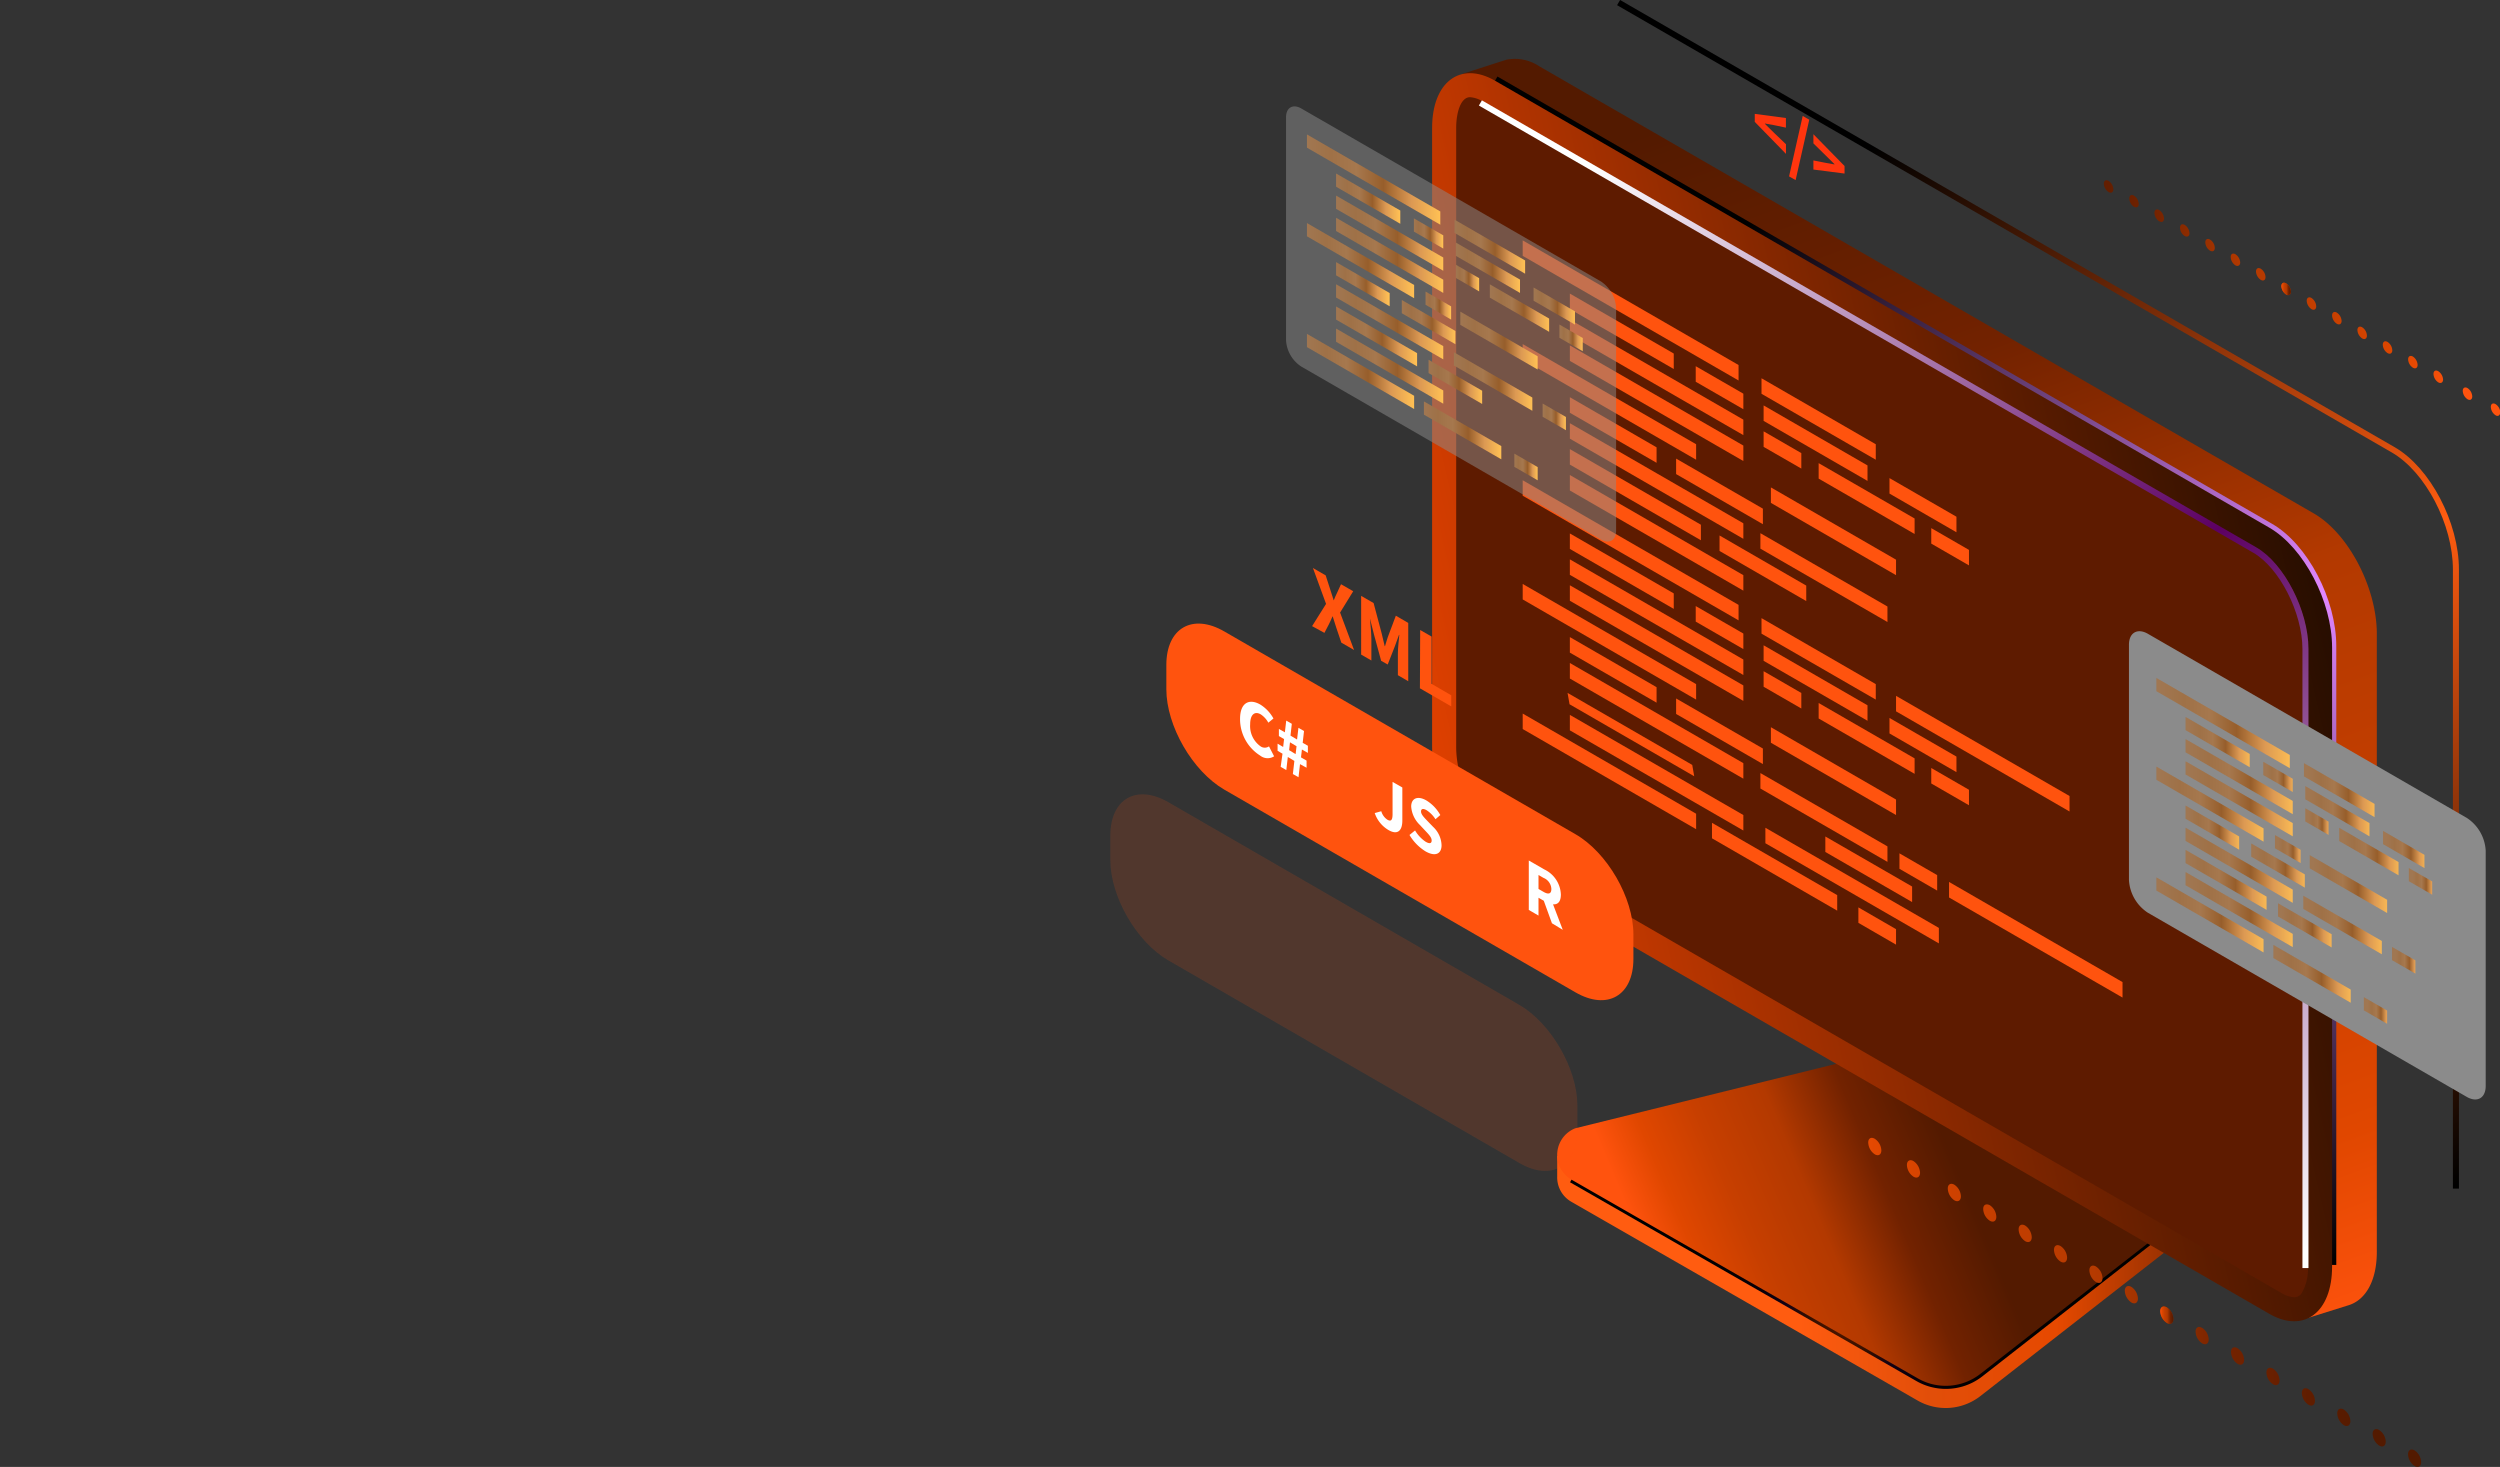 <svg xmlns="http://www.w3.org/2000/svg" xmlns:xlink="http://www.w3.org/1999/xlink" viewBox="0 0 381.15 223.65"><rect x="0" y="0" width="381.15" height="223.65" fill="#333333" stroke="none"/><defs><style>.cls-1{fill:#fff;}.cls-2{fill:none;}.cls-3{isolation:isolate;}.cls-4{clip-path:url(#clip-path);}.cls-5{fill:url(#linear-gradient);}.cls-10,.cls-24,.cls-6{mix-blend-mode:screen;}.cls-7{fill:url(#radial-gradient);}.cls-8{fill:url(#linear-gradient-2);}.cls-9{fill:url(#linear-gradient-3);}.cls-10{fill:url(#åçûìßííûé_ãðàäèåíò_132);}.cls-11{fill:url(#linear-gradient-4);}.cls-12{fill:#5e1b00;}.cls-13{mix-blend-mode:multiply;}.cls-14{fill:url(#åçûìßííûé_ãðàäèåíò_103);}.cls-15{clip-path:url(#clip-path-2);}.cls-16,.cls-18{fill:#ff530e;}.cls-17{fill:url(#linear-gradient-5);}.cls-18{opacity:0.15;}.cls-19{fill:#ff350e;}.cls-20{fill:url(#linear-gradient-6);}.cls-21{fill:url(#linear-gradient-7);}.cls-22{fill:url(#linear-gradient-8);}.cls-23{fill:url(#linear-gradient-9);}.cls-24,.cls-25{fill:#8b8b8b;}.cls-25{opacity:0.51;}.cls-26{fill:url(#linear-gradient-10);}.cls-27{fill:url(#linear-gradient-11);}.cls-28{fill:url(#linear-gradient-12);}.cls-29{fill:url(#linear-gradient-13);}.cls-30{fill:url(#linear-gradient-14);}.cls-31{fill:url(#linear-gradient-15);}.cls-32{fill:url(#linear-gradient-16);}.cls-33{fill:url(#linear-gradient-17);}.cls-34{fill:url(#linear-gradient-18);}.cls-35{fill:url(#linear-gradient-19);}.cls-36{fill:url(#linear-gradient-20);}.cls-37{fill:url(#linear-gradient-21);}.cls-38{fill:url(#linear-gradient-22);}.cls-39{fill:url(#linear-gradient-23);}.cls-40{fill:url(#linear-gradient-24);}.cls-41{fill:url(#linear-gradient-25);}.cls-42{fill:url(#linear-gradient-26);}.cls-43{fill:url(#linear-gradient-27);}.cls-44{fill:url(#linear-gradient-28);}.cls-45{fill:url(#linear-gradient-29);}.cls-46{fill:url(#linear-gradient-30);}.cls-47{fill:url(#linear-gradient-31);}.cls-48{fill:url(#linear-gradient-32);}.cls-49{fill:url(#linear-gradient-33);}.cls-50{fill:url(#linear-gradient-34);}.cls-51{fill:url(#linear-gradient-35);}.cls-52{fill:url(#linear-gradient-36);}.cls-53{fill:url(#linear-gradient-37);}.cls-54{fill:url(#linear-gradient-38);}.cls-55{fill:url(#linear-gradient-39);}.cls-56{fill:url(#linear-gradient-40);}.cls-57{fill:url(#linear-gradient-41);}.cls-58{fill:url(#linear-gradient-42);}.cls-59{fill:url(#linear-gradient-43);}.cls-60{fill:url(#linear-gradient-44);}.cls-61{fill:url(#linear-gradient-45);}.cls-62{fill:url(#linear-gradient-46);}.cls-63{fill:url(#linear-gradient-47);}.cls-64{fill:url(#linear-gradient-48);}.cls-65{fill:url(#linear-gradient-49);}.cls-66{fill:url(#linear-gradient-50);}.cls-67{fill:url(#linear-gradient-51);}.cls-68{fill:url(#linear-gradient-52);}.cls-69{fill:url(#linear-gradient-53);}.cls-70{fill:url(#linear-gradient-54);}.cls-71{fill:url(#linear-gradient-55);}.cls-72{fill:url(#linear-gradient-56);}.cls-73{fill:url(#linear-gradient-57);}.cls-74{fill:url(#linear-gradient-58);}.cls-75{fill:url(#linear-gradient-59);}.cls-76{mask:url(#mask);}.cls-77{fill:url(#linear-gradient-60);}</style><clipPath id="clip-path" transform="translate(-45.53 -13.54)"><rect class="cls-2" x="94.96" width="355.04" height="250"/></clipPath><linearGradient id="linear-gradient" x1="387.04" y1="202.98" x2="299.4" y2="202.98" gradientUnits="userSpaceOnUse"><stop offset="0" stop-color="#be3600"/><stop offset="0.14" stop-color="#9f3301"/><stop offset="0.32" stop-color="#e64900"/><stop offset="0.54" stop-color="#e24e09"/><stop offset="0.77" stop-color="#ff5c10"/><stop offset="1" stop-color="#ff5c10"/></linearGradient><radialGradient id="radial-gradient" cx="330.29" cy="209.14" r="34.07" gradientUnits="userSpaceOnUse"><stop offset="0" stop-color="#ff530e"/><stop offset="0.02" stop-color="#e54200"/><stop offset="0.07" stop-color="#d43d00"/><stop offset="0.12" stop-color="#ae3200"/><stop offset="0.17" stop-color="#9d2d00"/><stop offset="0.23" stop-color="#591900"/><stop offset="0.3" stop-color="#330f00"/><stop offset="0.38" stop-color="#120114"/><stop offset="0.48" stop-color="#080009"/><stop offset="0.62" stop-color="#020002"/><stop offset="1"/></radialGradient><linearGradient id="linear-gradient-2" x1="299.46" y1="211.68" x2="344.28" y2="192.72" gradientUnits="userSpaceOnUse"><stop offset="0" stop-color="#ff530e"/><stop offset="0.14" stop-color="#e04700"/><stop offset="0.32" stop-color="#c73f00"/><stop offset="0.54" stop-color="#b33900"/><stop offset="0.77" stop-color="#722200"/><stop offset="1" stop-color="#531a00"/></linearGradient><linearGradient id="linear-gradient-3" x1="378.74" y1="226.28" x2="307.3" y2="29.76" xlink:href="#linear-gradient-2"/><linearGradient id="åçûìßííûé_ãðàäèåíò_132" x1="413.69" y1="198.74" x2="323.29" y2="41.22" gradientUnits="userSpaceOnUse"><stop offset="0"/><stop offset="0.49" stop-color="#e087ff"/><stop offset="1"/></linearGradient><linearGradient id="linear-gradient-4" x1="264.86" y1="135.58" x2="407.28" y2="102.43" gradientUnits="userSpaceOnUse"><stop offset="0" stop-color="#df4000"/><stop offset="1" stop-color="#1d0b00"/></linearGradient><linearGradient id="åçûìßííûé_ãðàäèåíò_103" x1="411.73" y1="195.65" x2="308.45" y2="26.17" gradientUnits="userSpaceOnUse"><stop offset="0" stop-color="#fff"/><stop offset="0.51" stop-color="#5c0063"/><stop offset="1" stop-color="#fff"/></linearGradient><clipPath id="clip-path-2" transform="translate(-45.53 -13.54)"><path class="cls-2" d="M395.3,211.32a4.19,4.19,0,0,1-1.93-.64L275.26,142.49c-4.11-2.38-7.72-9.42-7.72-15.07V33.05c0-2.26.66-4.69,2.11-4.69a4.11,4.11,0,0,1,1.93.65L389.69,97.2c4.11,2.37,7.71,9.41,7.71,15.07v94.37a7.35,7.35,0,0,1-.93,4A1.32,1.32,0,0,1,395.3,211.32Z"/></clipPath><linearGradient id="linear-gradient-5" x1="432.4" y1="187.1" x2="341.99" y2="29.58" gradientUnits="userSpaceOnUse"><stop offset="0"/><stop offset="0.49" stop-color="#ff5c10"/><stop offset="1"/></linearGradient><linearGradient id="linear-gradient-6" x1="2263.38" y1="2263.75" x2="2263.38" y2="2165.82" gradientTransform="matrix(0, 1.15, -0.87, -0.5, 2289.96, -1294.36)" xlink:href="#linear-gradient-2"/><linearGradient id="linear-gradient-7" x1="374.87" y1="214.05" x2="376.89" y2="214.05" xlink:href="#linear-gradient-2"/><linearGradient id="linear-gradient-8" x1="1442.17" y1="-1706.91" x2="1442.17" y2="-1777.03" gradientTransform="matrix(0, -1.15, 0.87, 0.5, 1905.43, 2595.47)" xlink:href="#linear-gradient-2"/><linearGradient id="linear-gradient-9" x1="393.35" y1="57.59" x2="394.8" y2="57.59" xlink:href="#linear-gradient-2"/><linearGradient id="linear-gradient-10" x1="-47.46" y1="861.91" x2="-23.97" y2="861.91" gradientTransform="matrix(0.87, 0.5, 0, 1.15, 240.35, -950)" gradientUnits="userSpaceOnUse"><stop offset="0" stop-color="#a07752"/><stop offset="0.19" stop-color="#9f7147"/><stop offset="0.38" stop-color="#a6784e"/><stop offset="0.58" stop-color="#975e2b"/><stop offset="0.79" stop-color="#dc9953"/><stop offset="0.99" stop-color="#fdbe54"/><stop offset="1" stop-color="#ffc054"/></linearGradient><linearGradient id="linear-gradient-11" x1="-21.47" y1="861.91" x2="-9.04" y2="861.91" xlink:href="#linear-gradient-10"/><linearGradient id="linear-gradient-12" x1="-42.32" y1="864.83" x2="-31.02" y2="864.83" xlink:href="#linear-gradient-10"/><linearGradient id="linear-gradient-13" x1="-28.63" y1="864.83" x2="-23.45" y2="864.83" xlink:href="#linear-gradient-10"/><linearGradient id="linear-gradient-14" x1="-21.24" y1="864.83" x2="-9.94" y2="864.83" xlink:href="#linear-gradient-10"/><linearGradient id="linear-gradient-15" x1="-7.55" y1="864.83" x2="-0.27" y2="864.83" xlink:href="#linear-gradient-10"/><linearGradient id="linear-gradient-16" x1="-42.32" y1="867.76" x2="-23.45" y2="867.76" xlink:href="#linear-gradient-10"/><linearGradient id="linear-gradient-17" x1="-21.24" y1="867.76" x2="-17.14" y2="867.76" xlink:href="#linear-gradient-10"/><linearGradient id="linear-gradient-18" x1="-3.01" y1="867.76" x2="1.09" y2="867.76" xlink:href="#linear-gradient-10"/><linearGradient id="linear-gradient-19" x1="-5.96" y1="879.46" x2="-1.86" y2="879.46" xlink:href="#linear-gradient-10"/><linearGradient id="linear-gradient-20" x1="-10.94" y1="888.24" x2="-6.84" y2="888.24" xlink:href="#linear-gradient-10"/><linearGradient id="linear-gradient-21" x1="-15.26" y1="867.76" x2="-4.82" y2="867.76" xlink:href="#linear-gradient-10"/><linearGradient id="linear-gradient-22" x1="-42.32" y1="870.68" x2="-23.45" y2="870.68" xlink:href="#linear-gradient-10"/><linearGradient id="linear-gradient-23" x1="-47.46" y1="873.61" x2="-28.59" y2="873.61" xlink:href="#linear-gradient-10"/><linearGradient id="linear-gradient-24" x1="-26.58" y1="873.61" x2="-22.07" y2="873.61" xlink:href="#linear-gradient-10"/><linearGradient id="linear-gradient-25" x1="-20.46" y1="873.61" x2="-6.84" y2="873.61" xlink:href="#linear-gradient-10"/><linearGradient id="linear-gradient-26" x1="-26.86" y1="888.24" x2="-13.24" y2="888.24" xlink:href="#linear-gradient-10"/><linearGradient id="linear-gradient-27" x1="-42.32" y1="876.53" x2="-32.89" y2="876.53" xlink:href="#linear-gradient-10"/><linearGradient id="linear-gradient-28" x1="-30.76" y1="876.53" x2="-21.32" y2="876.53" xlink:href="#linear-gradient-10"/><linearGradient id="linear-gradient-29" x1="-26.04" y1="882.39" x2="-16.61" y2="882.39" xlink:href="#linear-gradient-10"/><linearGradient id="linear-gradient-30" x1="-42.32" y1="879.46" x2="-23.45" y2="879.46" xlink:href="#linear-gradient-10"/><linearGradient id="linear-gradient-31" x1="-21.59" y1="879.46" x2="-7.77" y2="879.46" xlink:href="#linear-gradient-10"/><linearGradient id="linear-gradient-32" x1="-42.32" y1="882.39" x2="-28.06" y2="882.39" xlink:href="#linear-gradient-10"/><linearGradient id="linear-gradient-33" x1="-42.32" y1="885.31" x2="-23.45" y2="885.31" xlink:href="#linear-gradient-10"/><linearGradient id="linear-gradient-34" x1="-47.46" y1="888.24" x2="-28.59" y2="888.24" xlink:href="#linear-gradient-10"/><linearGradient id="linear-gradient-35" x1="102.09" y1="868.91" x2="125.57" y2="868.91" xlink:href="#linear-gradient-10"/><linearGradient id="linear-gradient-36" x1="128.07" y1="868.91" x2="140.5" y2="868.91" xlink:href="#linear-gradient-10"/><linearGradient id="linear-gradient-37" x1="107.22" y1="871.83" x2="118.52" y2="871.83" xlink:href="#linear-gradient-10"/><linearGradient id="linear-gradient-38" x1="120.91" y1="871.83" x2="126.09" y2="871.83" xlink:href="#linear-gradient-10"/><linearGradient id="linear-gradient-39" x1="128.3" y1="871.83" x2="139.6" y2="871.83" xlink:href="#linear-gradient-10"/><linearGradient id="linear-gradient-40" x1="141.99" y1="871.83" x2="149.27" y2="871.83" xlink:href="#linear-gradient-10"/><linearGradient id="linear-gradient-41" x1="107.22" y1="874.76" x2="126.09" y2="874.76" xlink:href="#linear-gradient-10"/><linearGradient id="linear-gradient-42" x1="128.3" y1="874.76" x2="132.4" y2="874.76" xlink:href="#linear-gradient-10"/><linearGradient id="linear-gradient-43" x1="146.54" y1="874.76" x2="150.64" y2="874.76" xlink:href="#linear-gradient-10"/><linearGradient id="linear-gradient-44" x1="143.58" y1="886.46" x2="147.68" y2="886.46" xlink:href="#linear-gradient-10"/><linearGradient id="linear-gradient-45" x1="138.61" y1="895.24" x2="142.71" y2="895.24" xlink:href="#linear-gradient-10"/><linearGradient id="linear-gradient-46" x1="134.28" y1="874.76" x2="144.72" y2="874.76" xlink:href="#linear-gradient-10"/><linearGradient id="linear-gradient-47" x1="107.22" y1="877.68" x2="126.09" y2="877.68" xlink:href="#linear-gradient-10"/><linearGradient id="linear-gradient-48" x1="102.09" y1="880.61" x2="120.96" y2="880.61" xlink:href="#linear-gradient-10"/><linearGradient id="linear-gradient-49" x1="122.97" y1="880.61" x2="127.48" y2="880.61" xlink:href="#linear-gradient-10"/><linearGradient id="linear-gradient-50" x1="129.09" y1="880.61" x2="142.71" y2="880.61" xlink:href="#linear-gradient-10"/><linearGradient id="linear-gradient-51" x1="122.68" y1="895.24" x2="136.3" y2="895.24" xlink:href="#linear-gradient-10"/><linearGradient id="linear-gradient-52" x1="107.22" y1="883.53" x2="116.66" y2="883.53" xlink:href="#linear-gradient-10"/><linearGradient id="linear-gradient-53" x1="118.78" y1="883.53" x2="128.22" y2="883.53" xlink:href="#linear-gradient-10"/><linearGradient id="linear-gradient-54" x1="123.5" y1="889.38" x2="132.94" y2="889.38" xlink:href="#linear-gradient-10"/><linearGradient id="linear-gradient-55" x1="107.22" y1="886.46" x2="126.09" y2="886.46" xlink:href="#linear-gradient-10"/><linearGradient id="linear-gradient-56" x1="127.95" y1="886.46" x2="141.77" y2="886.46" xlink:href="#linear-gradient-10"/><linearGradient id="linear-gradient-57" x1="107.22" y1="889.39" x2="121.48" y2="889.39" xlink:href="#linear-gradient-10"/><linearGradient id="linear-gradient-58" x1="107.22" y1="892.31" x2="126.09" y2="892.31" xlink:href="#linear-gradient-10"/><linearGradient id="linear-gradient-59" x1="102.09" y1="895.24" x2="120.96" y2="895.24" xlink:href="#linear-gradient-10"/><mask id="mask" x="-344.06" y="35.86" width="391.15" height="240.79" maskUnits="userSpaceOnUse"><g transform="translate(-45.53 -13.54)"><g id="mask0_32_18711" data-name="mask0 32 18711"><path class="cls-1" d="M43,49.4H-298.53V290.19H43Z"/></g></g></mask><linearGradient id="linear-gradient-60" x1="92.47" y1="122.81" x2="45.24" y2="122.81" gradientTransform="matrix(1, 0, 0, -1, 0, 252)" gradientUnits="userSpaceOnUse"><stop offset="0" stop-color="#ff530e"/><stop offset="0.03" stop-color="#ba3500"/><stop offset="0.47" stop-color="#281800"/><stop offset="0.81" stop-color="#0b0008"/><stop offset="1"/></linearGradient></defs><g class="cls-3"><g id="_ëîé_1" data-name="‘ëîé_1"><g class="cls-4"><path class="cls-5" d="M374.6,195.57l-29.14-16.81a7.46,7.46,0,0,0-6.48-.47l-49.1,11.5h-6.94v3.12h0a4.28,4.28,0,0,0,2.17,3.86l52.77,30.29a8.6,8.6,0,0,0,9.57-.67l28-21.85C379.29,201.51,378.87,198,374.6,195.57Z" transform="translate(-45.53 -13.54)"/><g class="cls-6"><path class="cls-7" d="M342.18,225.29a9,9,0,0,1-4.52-1.22L284.9,193.79l.45-.8,52.76,30.29a8.09,8.09,0,0,0,9.06-.64l28-21.84.56.72-27.95,21.84A9,9,0,0,1,342.18,225.29Z" transform="translate(-45.53 -13.54)"/></g><path class="cls-8" d="M374.6,189.67l-29.14-16.81a7.46,7.46,0,0,0-6.48-.47l-53.29,13.17a4.36,4.36,0,0,0-.57,7.83l52.77,30.28a8.56,8.56,0,0,0,9.57-.67l28-21.84A7,7,0,0,0,374.6,189.67Z" transform="translate(-45.53 -13.54)"/><path class="cls-9" d="M398.31,91.83,280.2,23.64a6.72,6.72,0,0,0-5-1h0l-.17.06-.3.09-6.2,2,2.83,1.67a12.45,12.45,0,0,0-.71,4.38v94.37c0,7,4.3,15.22,9.55,18.26l116,66.94,1.41,4,6-1.88h0c2.58-.8,4.29-3.72,4.29-8.14V110.08C407.86,103.08,403.56,94.86,398.31,91.83Z" transform="translate(-45.53 -13.54)"/><path class="cls-10" d="M401.72,206.39h-.92V112c0-6.88-4.19-14.89-9.33-17.86L273.37,26l.46-.79,118.1,68.19c5.4,3.11,9.79,11.48,9.79,18.65Z" transform="translate(-45.53 -13.54)"/><path class="cls-11" d="M391.53,94,273.42,25.82c-5.25-3-9.55.22-9.55,7.23v94.37c0,7,4.3,15.22,9.55,18.25l118.11,68.19c5.25,3,9.55-.22,9.55-7.22V112.27C401.08,105.26,396.78,97.05,391.53,94Z" transform="translate(-45.53 -13.54)"/><path class="cls-12" d="M395.3,211.32a4.19,4.19,0,0,1-1.93-.64L275.26,142.49c-4.11-2.38-7.72-9.42-7.72-15.07V33.05c0-2.26.66-4.69,2.11-4.69a4.11,4.11,0,0,1,1.93.65L389.69,97.2c4.11,2.37,7.71,9.41,7.71,15.07v94.37a7.35,7.35,0,0,1-.93,4A1.32,1.32,0,0,1,395.3,211.32Z" transform="translate(-45.53 -13.54)"/><g class="cls-13"><path class="cls-14" d="M397.48,206.87h-.92V112.5c0-5.52-3.5-12.37-7.48-14.68L271,29.63l.46-.79L389.54,97c4.23,2.44,7.94,9.67,7.94,15.47Z" transform="translate(-45.53 -13.54)"/></g><g class="cls-15"><polygon class="cls-16" points="265.06 94.58 232.15 75.58 232.15 73.22 265.06 92.22 265.06 94.58"/><polygon class="cls-16" points="285.98 106.66 268.56 96.61 268.56 94.24 285.98 104.3 285.98 106.66"/><polygon class="cls-16" points="255.18 92.83 239.34 83.69 239.34 81.33 255.18 90.47 255.18 92.83"/><polygon class="cls-16" points="265.79 98.96 258.53 94.77 258.53 92.4 265.79 96.59 265.79 98.96"/><polygon class="cls-16" points="284.72 109.89 268.88 100.75 268.88 98.38 284.72 107.53 284.72 109.89"/><polygon class="cls-16" points="298.28 117.72 288.07 111.82 288.07 109.46 298.28 115.35 298.28 117.72"/><polygon class="cls-16" points="265.79 102.91 239.34 87.64 239.34 85.28 265.79 100.55 265.79 102.91"/><polygon class="cls-16" points="274.63 108.02 268.88 104.7 268.88 102.33 274.63 105.65 274.63 108.02"/><polygon class="cls-16" points="300.19 122.77 294.44 119.45 294.44 117.09 300.19 120.41 300.19 122.77"/><polygon class="cls-16" points="295.34 135.78 289.59 132.46 289.59 130.1 295.34 133.42 295.34 135.78"/><polygon class="cls-16" points="289.07 144.02 283.33 140.7 283.33 138.34 289.07 141.66 289.07 144.02"/><polygon class="cls-16" points="291.9 117.98 277.27 109.54 277.27 107.18 291.9 115.62 291.9 117.98"/><polygon class="cls-16" points="265.79 106.86 239.34 91.59 239.34 89.23 265.79 104.5 265.79 106.86"/><polygon class="cls-16" points="258.59 106.66 232.15 91.39 232.15 89.03 258.59 104.3 258.59 106.66"/><polygon class="cls-16" points="289.07 124.26 269.99 113.24 269.99 110.87 289.07 121.9 289.07 124.26"/><polygon class="cls-16" points="280.1 138.84 261.01 127.81 261.01 125.45 280.1 136.47 280.1 138.84"/><polygon class="cls-16" points="252.56 107.13 239.34 99.5 239.34 97.13 252.56 104.77 252.56 107.13"/><polygon class="cls-16" points="268.77 116.49 255.54 108.85 255.54 106.49 268.77 114.12 268.77 116.49"/><polygon class="cls-16" points="265.79 118.72 239.34 103.45 239.34 101.08 265.79 116.35 265.79 118.72"/><polygon class="cls-16" points="287.76 131.4 268.39 120.22 268.39 117.86 287.76 129.04 287.76 131.4"/><polygon class="cls-16" points="258.3 118.35 239.29 107.37 238.99 105.64 258 116.62 258.3 118.35"/><polygon class="cls-16" points="265.79 126.62 239.34 111.35 239.34 108.99 265.79 124.26 265.79 126.62"/><polygon class="cls-16" points="291.52 137.53 278.29 129.89 278.29 127.53 291.52 135.16 291.52 137.53"/><polygon class="cls-16" points="323.6 152.09 297.15 136.83 297.15 134.46 323.6 149.73 323.6 152.09"/><polygon class="cls-16" points="315.52 123.72 289.07 108.45 289.07 106.09 315.52 121.36 315.52 123.72"/><polygon class="cls-16" points="295.6 143.83 269.15 128.56 269.15 126.2 295.6 141.47 295.6 143.83"/><polygon class="cls-16" points="265.06 58.01 232.15 39.01 232.15 36.65 265.06 55.65 265.06 58.01"/><polygon class="cls-16" points="285.98 70.09 268.56 60.04 268.56 57.67 285.98 67.73 285.98 70.09"/><polygon class="cls-16" points="255.18 56.26 239.34 47.12 239.34 44.76 255.18 53.9 255.18 56.26"/><polygon class="cls-16" points="265.79 62.39 258.53 58.2 258.53 55.83 265.79 60.02 265.79 62.39"/><polygon class="cls-16" points="284.72 73.32 268.88 64.17 268.88 61.81 284.72 70.96 284.72 73.32"/><polygon class="cls-16" points="298.28 81.15 288.07 75.25 288.07 72.89 298.28 78.78 298.28 81.15"/><polygon class="cls-16" points="265.79 66.34 239.34 51.07 239.34 48.71 265.79 63.98 265.79 66.34"/><polygon class="cls-16" points="274.63 71.44 268.88 68.13 268.88 65.76 274.63 69.08 274.63 71.44"/><polygon class="cls-16" points="300.19 86.2 294.44 82.88 294.44 80.52 300.19 83.84 300.19 86.2"/><polygon class="cls-16" points="291.9 81.41 277.27 72.97 277.27 70.61 291.9 79.05 291.9 81.41"/><polygon class="cls-16" points="265.79 70.29 239.34 55.02 239.34 52.66 265.79 67.93 265.79 70.29"/><polygon class="cls-16" points="258.59 70.09 232.15 54.82 232.15 52.46 258.59 67.73 258.59 70.09"/><polygon class="cls-16" points="289.07 87.69 269.99 76.67 269.99 74.31 289.07 85.33 289.07 87.69"/><polygon class="cls-16" points="252.56 70.56 239.34 62.93 239.34 60.56 252.56 68.2 252.56 70.56"/><polygon class="cls-16" points="268.77 79.92 255.54 72.28 255.54 69.92 268.77 77.55 268.77 79.92"/><polygon class="cls-16" points="275.38 91.64 262.16 84 262.16 81.64 275.38 89.28 275.38 91.64"/><polygon class="cls-16" points="265.79 82.15 239.34 66.88 239.34 64.52 265.79 79.78 265.79 82.15"/><polygon class="cls-16" points="287.76 94.83 268.39 83.65 268.39 81.29 287.76 92.47 287.76 94.83"/><polygon class="cls-16" points="259.32 82.37 239.34 70.83 239.34 68.47 259.32 80 259.32 82.37"/><polygon class="cls-16" points="265.79 90.05 239.34 74.78 239.34 72.42 265.79 87.69 265.79 90.05"/><polygon class="cls-16" points="258.59 126.42 232.15 111.15 232.15 108.79 258.59 124.06 258.59 126.42"/></g><path class="cls-17" d="M420.42,194.75h-.92V100.38c0-6.88-4.18-14.89-9.32-17.86L292.07,14.33l.46-.79L410.64,81.73c5.39,3.11,9.78,11.48,9.78,18.65Z" transform="translate(-45.53 -13.54)"/><path class="cls-16" d="M285.72,140.72l-53.53-30.91c-4.86-2.81-8.84-.51-8.84,5.11v3.69c0,5.62,4,12.51,8.84,15.32l53.53,30.9c4.86,2.81,8.84.51,8.84-5.1V156C294.56,150.42,290.58,143.52,285.72,140.72Z" transform="translate(-45.53 -13.54)"/><path class="cls-18" d="M277.18,166.75l-53.53-30.91c-4.86-2.8-8.84-.51-8.84,5.11v3.69c0,5.62,4,12.51,8.84,15.32l53.53,30.9c4.86,2.81,8.84.51,8.84-5.1v-3.7C286,176.45,282,169.56,277.18,166.75Z" transform="translate(-45.53 -13.54)"/><g class="cls-6"><path class="cls-1" d="M255.12,137.5l1-.28a2.34,2.34,0,0,0,.91,1.28c.53.31.81.16.81-.85v-4.9l1.49.85v5.05c0,1.45-.66,2.28-2.11,1.44A4.77,4.77,0,0,1,255.12,137.5Z" transform="translate(-45.53 -13.54)"/><path class="cls-1" d="M260.42,140.84l.85-.69a5.39,5.39,0,0,0,1.61,1.72c.62.36.92.25.92-.19s-.37-.85-.94-1.45l-.85-.91a4.31,4.31,0,0,1-1.33-2.82c0-1.26,1-1.7,2.34-.91a6.07,6.07,0,0,1,2.1,2.21l-.74.64a4.48,4.48,0,0,0-1.36-1.38c-.51-.29-.84-.23-.84.2s.43.88,1,1.47l.84.87a4,4,0,0,1,1.29,2.81c0,1.26-.9,1.82-2.46.92A7.34,7.34,0,0,1,260.42,140.84Z" transform="translate(-45.53 -13.54)"/></g><g class="cls-6"><path class="cls-1" d="M278.61,144.73l2.36,1.36a4.42,4.42,0,0,1,2.53,3.82c0,1.74-1.14,1.83-2.53,1l-.88-.5v2.72l-1.48-.86Zm2.24,4.78c.78.45,1.2.3,1.2-.44a1.91,1.91,0,0,0-1.2-1.69l-.76-.44v2.13Zm-.15.82,1-.51,2.09,5.48-1.65-1Z" transform="translate(-45.53 -13.54)"/></g><g class="cls-6"><path class="cls-1" d="M234.59,123.14c0-2.51,1.43-3.14,3.09-2.18a5.78,5.78,0,0,1,2,2.12l-.78.64a3.58,3.58,0,0,0-1.16-1.27c-.9-.52-1.61,0-1.61,1.51a3.79,3.79,0,0,0,1.59,3.37,1.12,1.12,0,0,0,1.28,0l.78,1.52a1.83,1.83,0,0,1-2.12-.11A6.56,6.56,0,0,1,234.59,123.14Z" transform="translate(-45.53 -13.54)"/><path class="cls-1" d="M241.06,128.45l-.75-.44v-1.09l.85.5.14-1.2-.79-.46v-1.09l.91.52.21-1.79.85.49-.2,1.8,1,.6.21-1.79.85.49-.2,1.8.79.45v1.09l-.91-.52-.14,1.2.85.49v1.09l-1-.55-.23,2-.86-.49.23-2-1-.6-.23,2-.86-.5Zm2,.06.14-1.2-1-.6-.13,1.2Z" transform="translate(-45.53 -13.54)"/></g><g class="cls-6"><path class="cls-16" d="M247.7,105.61l-2-5.47,1.94,1.12.67,2.07c.17.51.34,1.06.56,1.75l0,0c.18-.46.34-.82.5-1.14l.61-1.33,1.86,1.07-2,3.25,2.13,5.71-1.94-1.12-.76-2.25c-.19-.57-.37-1.13-.57-1.79l0,0c-.18.44-.36.8-.53,1.16l-.72,1.39L245.57,109Z" transform="translate(-45.53 -13.54)"/><path class="cls-16" d="M253.05,104.39l1.9,1.09,1.24,4.67c.16.62.29,1.27.45,1.9l.05,0c.15-.46.28-1,.43-1.39l1.22-3.25,1.89,1.1v8.89l-1.58-.92v-3.26c0-.87.14-2.08.22-2.89l-.05,0-.63,1.74-1.09,2.78-1-.56-1.09-4-.62-2.46,0,0c.08.9.22,2.28.22,3.15v3.26l-1.56-.9Z" transform="translate(-45.53 -13.54)"/><path class="cls-16" d="M262.05,109.59l1.74,1v7.21l3,1.75v1.69l-4.78-2.76Z" transform="translate(-45.53 -13.54)"/></g><g class="cls-6"><path class="cls-19" d="M313.06,32.12V30.9l4.75.63V33L316,32.62l-1.39-.25v.05L316,33.79l1.82,1.74V37Z" transform="translate(-45.53 -13.54)"/><path class="cls-19" d="M320.37,31.22l1,.57L319.29,41l-1-.57Z" transform="translate(-45.53 -13.54)"/><path class="cls-19" d="M322,38l1.82.36,1.39.25v-.05l-1.39-1.37L322,35.4V34l4.75,4.85V40L322,39.39Z" transform="translate(-45.53 -13.54)"/></g><g class="cls-6"><path class="cls-20" d="M343.49,194.16a2.25,2.25,0,0,1,1,1.77h0c0,.66-.45.93-1,.61h0a2.27,2.27,0,0,1-1-1.78h0C342.48,194.11,342.93,193.84,343.49,194.16Zm-6.23-3.6a2.27,2.27,0,0,1,1,1.77h0c0,.66-.45.93-1,.61h0a2.25,2.25,0,0,1-1-1.77h0C336.25,190.51,336.7,190.24,337.26,190.56Zm-5.9-3.4a2.24,2.24,0,0,1,1,1.77h0c0,.65-.45.92-1,.6h0a2.26,2.26,0,0,1-1-1.77h0C330.34,187.1,330.8,186.83,331.36,187.16Zm17.53,10.12a2.24,2.24,0,0,1,1,1.77h0c0,.66-.45.93-1,.6h0a2.24,2.24,0,0,1-1-1.77h0C347.88,197.22,348.33,197,348.89,197.28Zm5.4,3.11a2.27,2.27,0,0,1,1,1.78h0c0,.65-.45.92-1,.6h0a2.28,2.28,0,0,1-1-1.77h0C353.27,200.34,353.73,200.07,354.29,200.39Zm5.39,3.12a2.25,2.25,0,0,1,1,1.77h0c0,.66-.46.93-1,.6h0a2.24,2.24,0,0,1-1-1.77h0C358.67,203.46,359.12,203.19,359.68,203.51Zm5.4,3.12a2.24,2.24,0,0,1,1,1.77h0c0,.66-.45.92-1,.6h0a2.26,2.26,0,0,1-1-1.77h0C364.07,206.57,364.53,206.31,365.08,206.63Zm5.4,3.11a2.27,2.27,0,0,1,1,1.77h0c0,.66-.45.93-1,.61h0a2.28,2.28,0,0,1-1-1.77h0C369.47,209.69,369.93,209.42,370.48,209.74Zm5.4,3.12a2.24,2.24,0,0,1,1,1.77h0c0,.66-.45.93-1,.6h0a2.24,2.24,0,0,1-1-1.77h0C374.87,212.81,375.32,212.54,375.88,212.86Zm5.39,3.12a2.25,2.25,0,0,1,1,1.77h0c0,.65-.46.92-1,.6h0a2.24,2.24,0,0,1-1-1.77h0C380.26,215.92,380.71,215.65,381.27,216Zm5.4,3.11a2.27,2.27,0,0,1,1,1.77h0c0,.66-.45.93-1,.61h0a2.28,2.28,0,0,1-1-1.77h0C385.66,219,386.12,218.77,386.67,219.09Zm5.4,3.12a2.24,2.24,0,0,1,1,1.77h0c0,.66-.45.93-1,.6h0a2.24,2.24,0,0,1-1-1.77h0C391.06,222.15,391.51,221.89,392.07,222.21Zm5.4,3.12a2.24,2.24,0,0,1,1,1.77h0c0,.65-.45.92-1,.6h0a2.25,2.25,0,0,1-1-1.77h0C396.46,225.27,396.91,225,397.47,225.33Zm5.4,3.11a2.25,2.25,0,0,1,1,1.77h0c0,.66-.45.93-1,.61h0a2.26,2.26,0,0,1-1-1.78h0C401.85,228.39,402.31,228.12,402.87,228.44Zm5.39,3.12a2.25,2.25,0,0,1,1,1.77h0c0,.66-.46.93-1,.6h0a2.26,2.26,0,0,1-1-1.77h0C407.25,231.5,407.71,231.24,408.26,231.56Zm5.4,3.11a2.27,2.27,0,0,1,1,1.78h0c0,.65-.45.92-1,.6h0a2.25,2.25,0,0,1-1-1.77h0C412.65,234.62,413.1,234.35,413.66,234.67Z" transform="translate(-45.53 -13.54)"/></g><path class="cls-21" d="M375.88,212.86a2.24,2.24,0,0,1,1,1.77h0c0,.66-.45.93-1,.6h0a2.24,2.24,0,0,1-1-1.77h0C374.87,212.81,375.32,212.54,375.88,212.86Z" transform="translate(-45.53 -13.54)"/><g class="cls-6"><path class="cls-22" d="M417.26,71.83a1.61,1.61,0,0,1-.72-1.27h0c0-.47.32-.66.72-.43h0A1.62,1.62,0,0,1,418,71.4h0C418,71.87,417.66,72.06,417.26,71.83Zm4.47,2.58a1.62,1.62,0,0,1-.73-1.27h0c0-.47.33-.66.73-.43h0a1.62,1.62,0,0,1,.72,1.27h0C422.45,74.45,422.12,74.64,421.73,74.41ZM426,76.85a1.61,1.61,0,0,1-.72-1.27h0c0-.47.32-.66.72-.43h0a1.61,1.61,0,0,1,.73,1.27h0C426.68,76.89,426.35,77.08,426,76.85ZM413.4,69.6a1.62,1.62,0,0,1-.73-1.27h0c0-.47.33-.66.73-.43h0a1.64,1.64,0,0,1,.72,1.27h0C414.12,69.64,413.79,69.83,413.4,69.6Zm-3.87-2.23a1.61,1.61,0,0,1-.72-1.27h0c0-.47.32-.66.72-.43h0a1.61,1.61,0,0,1,.73,1.27h0C410.26,67.41,409.93,67.6,409.53,67.37Zm-3.86-2.23a1.64,1.64,0,0,1-.73-1.27h0c0-.47.33-.67.73-.43h0a1.59,1.59,0,0,1,.72,1.26h0C406.39,65.17,406.07,65.37,405.67,65.14ZM401.8,62.9a1.59,1.59,0,0,1-.72-1.26h0c0-.48.32-.67.72-.44h0a1.62,1.62,0,0,1,.73,1.27h0C402.53,62.94,402.2,63.13,401.8,62.9Zm-3.86-2.23a1.62,1.62,0,0,1-.73-1.27h0c0-.47.33-.66.73-.43h0a1.64,1.64,0,0,1,.72,1.27h0C398.66,60.71,398.33,60.9,397.94,60.67Zm-3.87-2.23a1.61,1.61,0,0,1-.72-1.27h0c0-.47.32-.66.72-.43h0A1.62,1.62,0,0,1,394.8,58h0C394.8,58.48,394.47,58.67,394.07,58.44Zm-3.86-2.23a1.62,1.62,0,0,1-.73-1.27h0c0-.47.33-.66.73-.43h0a1.61,1.61,0,0,1,.72,1.27h0C390.93,56.25,390.61,56.44,390.21,56.21ZM386.34,54a1.61,1.61,0,0,1-.72-1.27h0c0-.47.32-.66.72-.43h0a1.61,1.61,0,0,1,.73,1.27h0C387.07,54,386.74,54.21,386.34,54Zm-3.86-2.23a1.61,1.61,0,0,1-.73-1.27h0c0-.47.32-.67.73-.43h0a1.59,1.59,0,0,1,.72,1.26h0C383.2,51.78,382.88,52,382.48,51.75Zm-3.87-2.24a1.59,1.59,0,0,1-.72-1.26h0c0-.48.32-.67.72-.44h0a1.64,1.64,0,0,1,.73,1.27h0C379.34,49.55,379,49.75,378.61,49.51Zm-3.86-2.23A1.59,1.59,0,0,1,374,46h0c0-.47.32-.66.73-.43h0a1.64,1.64,0,0,1,.72,1.27h0C375.47,47.32,375.14,47.51,374.75,47.28Zm-3.87-2.23a1.61,1.61,0,0,1-.72-1.27h0c0-.47.32-.66.72-.43h0a1.61,1.61,0,0,1,.72,1.27h0C371.6,45.09,371.28,45.28,370.88,45.05ZM367,42.82a1.61,1.61,0,0,1-.72-1.27h0c0-.47.32-.66.72-.43h0a1.59,1.59,0,0,1,.73,1.27h0C367.74,42.86,367.42,43.05,367,42.82Z" transform="translate(-45.53 -13.54)"/></g><path class="cls-23" d="M394.07,58.44a1.61,1.61,0,0,1-.72-1.27h0c0-.47.32-.66.72-.43h0A1.62,1.62,0,0,1,394.8,58h0C394.8,58.48,394.47,58.67,394.07,58.44Z" transform="translate(-45.53 -13.54)"/><path class="cls-24" d="M421.62,138.24,373,110.17c-1.6-.92-2.89-.17-2.89,1.67V147.7a6.37,6.37,0,0,0,2.89,5l48.61,28.07c1.6.92,2.89.18,2.89-1.67V143.24A6.37,6.37,0,0,0,421.62,138.24Z" transform="translate(-45.53 -13.54)"/><path class="cls-25" d="M289.59,56.44,243.93,30.08c-1.29-.74-2.33-.14-2.33,1.35v34a5.14,5.14,0,0,0,2.33,4l45.66,26.36c1.28.74,2.33.14,2.33-1.34v-34A5.18,5.18,0,0,0,289.59,56.44Z" transform="translate(-45.53 -13.54)"/><polygon class="cls-26" points="219.59 34.26 199.26 22.52 199.26 20.5 219.59 32.24 219.59 34.26"/><polygon class="cls-27" points="232.52 41.73 221.76 35.51 221.76 33.49 232.52 39.71 232.52 41.73"/><polygon class="cls-28" points="213.49 34.12 203.7 28.47 203.7 26.45 213.49 32.1 213.49 34.12"/><polygon class="cls-29" points="220.04 37.9 215.56 35.31 215.56 33.29 220.04 35.88 220.04 37.9"/><polygon class="cls-30" points="231.74 44.66 221.96 39.01 221.96 36.98 231.74 42.63 231.74 44.66"/><polygon class="cls-31" points="240.12 49.49 233.81 45.85 233.81 43.83 240.12 47.47 240.12 49.49"/><polygon class="cls-32" points="220.04 41.28 203.7 31.84 203.7 29.82 220.04 39.26 220.04 41.28"/><polygon class="cls-33" points="225.51 44.43 221.96 42.38 221.96 40.36 225.51 42.41 225.51 44.43"/><polygon class="cls-34" points="241.3 53.55 237.75 51.5 237.75 49.48 241.3 51.53 241.3 53.55"/><polygon class="cls-35" points="238.74 65.59 235.19 63.54 235.19 61.52 238.74 63.57 238.74 65.59"/><polygon class="cls-36" points="234.43 73.23 230.88 71.18 230.88 69.16 234.43 71.21 234.43 73.23"/><polygon class="cls-37" points="236.18 50.59 227.14 45.38 227.14 43.35 236.18 48.57 236.18 50.59"/><polygon class="cls-38" points="220.04 44.66 203.7 35.22 203.7 33.2 220.04 42.64 220.04 44.66"/><polygon class="cls-39" points="215.6 45.47 199.26 36.03 199.26 34.01 215.6 43.45 215.6 45.47"/><polygon class="cls-40" points="221.24 48.73 217.34 46.47 217.34 44.45 221.24 46.71 221.24 48.73"/><polygon class="cls-41" points="234.43 56.34 222.64 49.53 222.64 47.51 234.43 54.32 234.43 56.34"/><polygon class="cls-42" points="228.89 70.03 217.09 63.22 217.09 61.2 228.89 68.01 228.89 70.03"/><polygon class="cls-43" points="211.87 46.7 203.7 41.98 203.7 39.96 211.87 44.68 211.87 46.7"/><polygon class="cls-44" points="221.89 52.48 213.72 47.76 213.72 45.74 221.89 50.46 221.89 52.48"/><polygon class="cls-45" points="225.97 61.59 217.8 56.88 217.8 54.85 225.97 59.57 225.97 61.59"/><polygon class="cls-46" points="220.04 54.79 203.7 45.36 203.7 43.34 220.04 52.77 220.04 54.79"/><polygon class="cls-47" points="233.62 62.63 221.66 55.72 221.66 53.7 233.62 60.61 233.62 62.63"/><polygon class="cls-48" points="216.05 55.86 203.7 48.73 203.7 46.72 216.05 53.84 216.05 55.86"/><polygon class="cls-49" points="220.04 61.55 203.7 52.11 203.7 50.09 220.04 59.53 220.04 61.55"/><polygon class="cls-50" points="215.6 62.36 199.26 52.92 199.26 50.9 215.6 60.34 215.6 62.36"/><polygon class="cls-51" points="349.1 117.12 328.76 105.38 328.76 103.36 349.1 115.1 349.1 117.12"/><polygon class="cls-52" points="362.02 124.58 351.26 118.37 351.26 116.35 362.02 122.56 362.02 124.58"/><polygon class="cls-53" points="342.99 116.97 333.21 111.32 333.21 109.3 342.99 114.95 342.99 116.97"/><polygon class="cls-54" points="349.55 120.75 345.06 118.17 345.06 116.14 349.55 118.73 349.55 120.75"/><polygon class="cls-55" points="361.25 127.51 351.46 121.86 351.46 119.84 361.25 125.49 361.25 127.51"/><polygon class="cls-56" points="369.63 132.35 363.32 128.7 363.32 126.68 369.63 130.33 369.63 132.35"/><polygon class="cls-57" points="349.55 124.13 333.21 114.7 333.21 112.68 349.55 122.11 349.55 124.13"/><polygon class="cls-58" points="355.01 127.29 351.46 125.24 351.46 123.22 355.01 125.27 355.01 127.29"/><polygon class="cls-59" points="370.81 136.41 367.25 134.35 367.25 132.34 370.81 134.38 370.81 136.41"/><polygon class="cls-60" points="368.25 148.44 364.69 146.39 364.69 144.37 368.25 146.42 368.25 148.44"/><polygon class="cls-61" points="363.94 156.09 360.39 154.04 360.39 152.02 363.94 154.07 363.94 156.09"/><polygon class="cls-62" points="365.68 133.45 356.64 128.23 356.64 126.21 365.68 131.43 365.68 133.45"/><polygon class="cls-63" points="349.55 127.51 333.21 118.08 333.21 116.06 349.55 125.49 349.55 127.51"/><polygon class="cls-64" points="345.1 128.32 328.76 118.89 328.76 116.87 345.1 126.3 345.1 128.32"/><polygon class="cls-65" points="350.75 131.58 346.84 129.33 346.84 127.31 350.75 129.56 350.75 131.58"/><polygon class="cls-66" points="363.94 139.2 352.14 132.39 352.14 130.37 363.94 137.18 363.94 139.2"/><polygon class="cls-67" points="358.39 152.88 346.6 146.07 346.6 144.06 358.39 150.87 358.39 152.88"/><polygon class="cls-68" points="341.38 129.55 333.21 124.83 333.21 122.81 341.38 127.53 341.38 129.55"/><polygon class="cls-69" points="351.39 135.33 343.22 130.61 343.22 128.59 351.39 133.31 351.39 135.33"/><polygon class="cls-70" points="355.48 144.45 347.31 139.73 347.31 137.71 355.48 142.43 355.48 144.45"/><polygon class="cls-71" points="349.55 137.65 333.21 128.21 333.21 126.19 349.55 135.63 349.55 137.65"/><polygon class="cls-72" points="363.13 145.49 351.16 138.58 351.16 136.56 363.13 143.46 363.13 145.49"/><polygon class="cls-73" points="345.56 138.72 333.21 131.59 333.21 129.57 345.56 136.7 345.56 138.72"/><polygon class="cls-74" points="349.55 144.4 333.21 134.97 333.21 132.95 349.55 142.38 349.55 144.4"/><polygon class="cls-75" points="345.1 145.21 328.76 135.78 328.76 133.76 345.1 143.19 345.1 145.21"/></g><g class="cls-76"><path class="cls-77" d="M45.53,111.3l44.2,25.56v6.87l2.89,1.71v1.63L45.53,119.84Z" transform="translate(-45.53 -13.54)"/></g></g></g></svg>